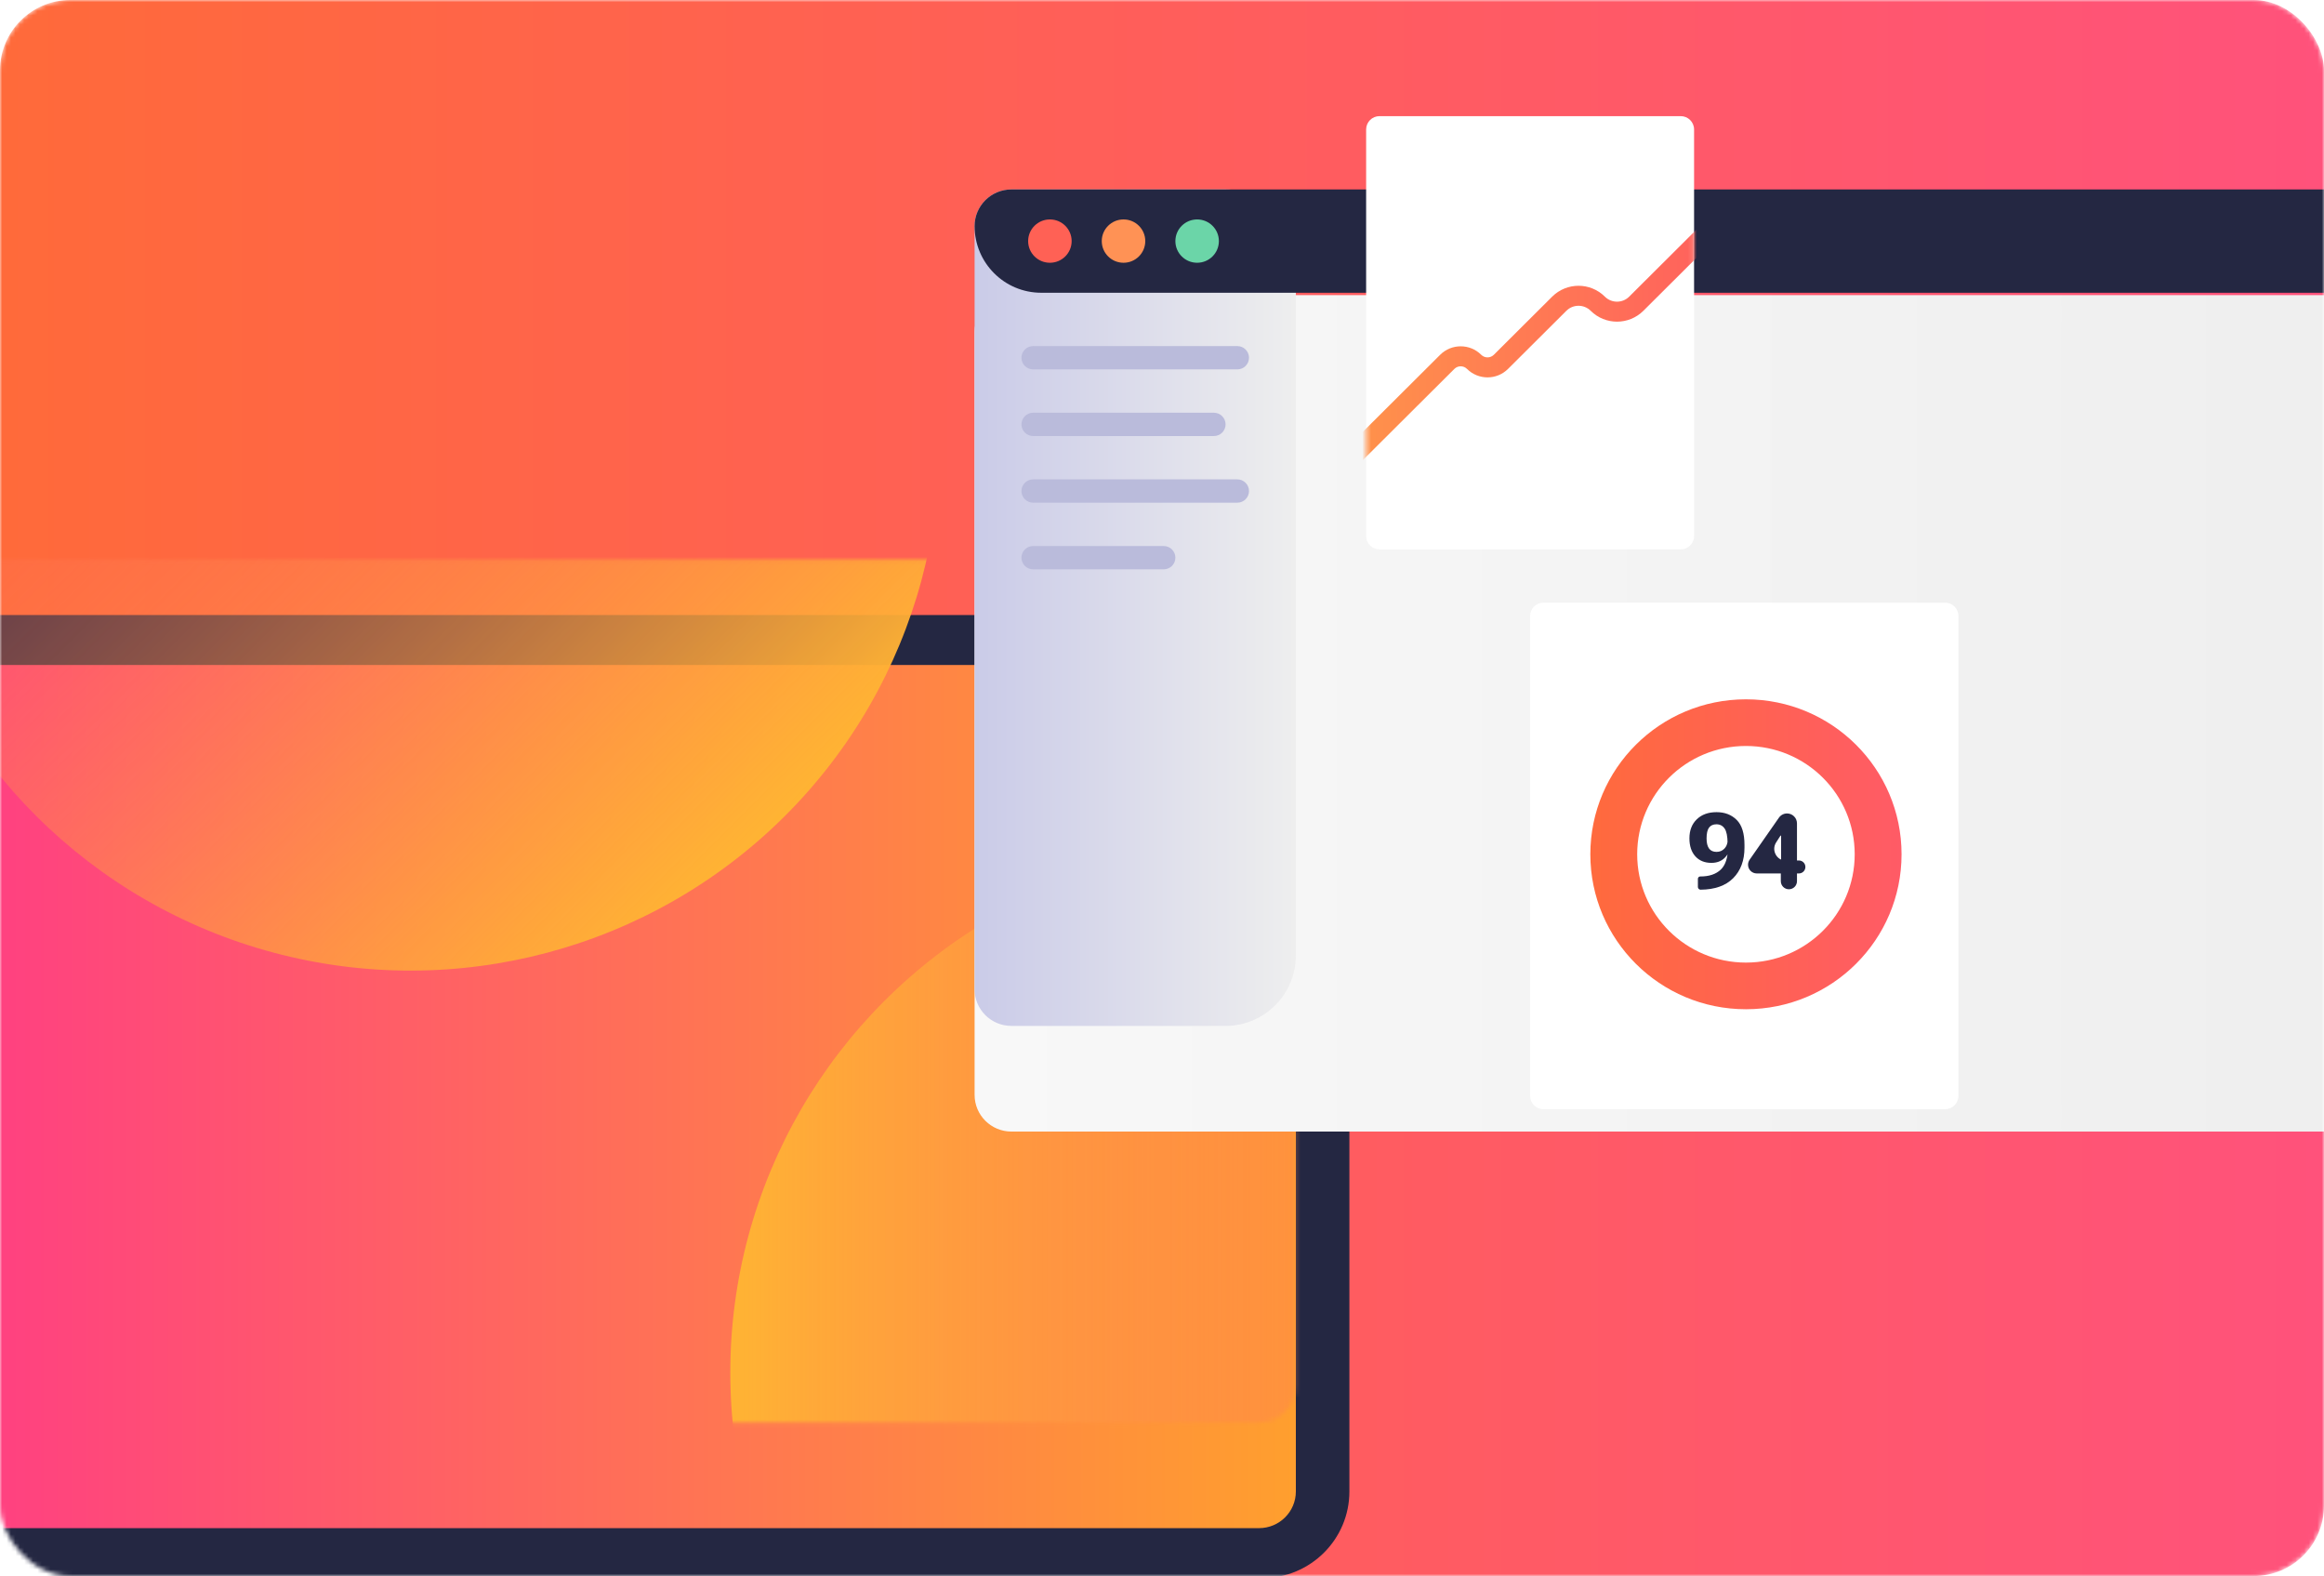 <svg width="528" height="358" viewBox="0 0 528 358" fill="none" xmlns="http://www.w3.org/2000/svg">
<mask id="mask0_2073_1759" style="mask-type:alpha" maskUnits="userSpaceOnUse" x="0" y="0" width="528" height="358">
<rect width="528" height="358" rx="16" fill="url(#paint0_linear_2073_1759)"/>
</mask>
<g mask="url(#mask0_2073_1759)">
<rect width="528" height="358" rx="16" fill="url(#paint1_linear_2073_1759)"/>
<g filter="url(#filter0_d_2073_1759)">
<path d="M-22.629 135.382C-22.629 124.513 -13.779 115.701 -2.861 115.701H286.808C297.726 115.701 306.576 124.513 306.576 135.382V314.784C306.576 325.654 297.726 334.465 286.808 334.465H-2.861C-13.779 334.465 -22.629 325.654 -22.629 314.784V135.382Z" fill="#242742"/>
</g>
<g filter="url(#filter1_d_2073_1759)">
<path d="M-10.465 135.382C-10.465 130.784 -6.72 127.056 -2.102 127.056H286.047C290.666 127.056 294.411 130.784 294.411 135.382V314.784C294.411 319.383 290.666 323.111 286.047 323.111H-2.102C-6.72 323.111 -10.465 319.383 -10.465 314.784V135.382Z" fill="url(#paint2_linear_2073_1759)"/>
</g>
<mask id="mask1_2073_1759" style="mask-type:alpha" maskUnits="userSpaceOnUse" x="-11" y="127" width="306" height="197">
<path d="M-10.465 135.382C-10.465 130.784 -6.72 127.056 -2.102 127.056H286.047C290.666 127.056 294.411 130.784 294.411 135.382V314.784C294.411 319.383 290.666 323.111 286.047 323.111H-2.102C-6.72 323.111 -10.465 319.383 -10.465 314.784V135.382Z" fill="url(#paint3_linear_2073_1759)"/>
</mask>
<g mask="url(#mask1_2073_1759)">
<ellipse cx="286.048" cy="311.756" rx="120.125" ry="119.601" fill="url(#paint4_linear_2073_1759)"/>
<circle cx="119.864" cy="119.864" r="119.864" transform="matrix(-0.709 -0.706 0.709 -0.706 93.273 270.041)" fill="url(#paint5_linear_2073_1759)"/>
</g>
<g filter="url(#filter2_d_2073_1759)">
<path d="M221.423 51.359C221.423 46.76 225.167 43.032 229.786 43.032H542.265C546.883 43.032 550.628 46.76 550.628 51.359V224.704C550.628 229.303 546.883 233.031 542.265 233.031H229.786C225.167 233.031 221.423 229.303 221.423 224.704V51.359Z" fill="url(#paint6_linear_2073_1759)"/>
</g>
<path d="M221.423 51.359C221.423 46.76 225.167 43.032 229.786 43.032H278.411C287.247 43.032 294.411 50.195 294.411 59.032V217.031C294.411 225.868 287.247 233.031 278.411 233.031H229.786C225.167 233.031 221.423 229.303 221.423 224.704V51.359Z" fill="url(#paint7_linear_2073_1759)"/>
<path d="M232.068 81.259C232.068 79.796 233.259 78.61 234.729 78.61H281.107C282.576 78.61 283.768 79.796 283.768 81.259C283.768 82.722 282.576 83.908 281.107 83.908H234.729C233.259 83.908 232.068 82.722 232.068 81.259Z" fill="#BABBDB"/>
<path d="M232.068 96.398C232.068 94.935 233.259 93.749 234.729 93.749H275.785C277.254 93.749 278.446 94.935 278.446 96.398C278.446 97.862 277.254 99.048 275.785 99.048H234.729C233.259 99.048 232.068 97.862 232.068 96.398Z" fill="#BABBDB"/>
<path d="M232.068 111.538C232.068 110.075 233.259 108.888 234.729 108.888H281.107C282.576 108.888 283.768 110.075 283.768 111.538C283.768 113.001 282.576 114.187 281.107 114.187H234.729C233.259 114.187 232.068 113.001 232.068 111.538Z" fill="#BABBDB"/>
<path d="M232.068 126.677C232.068 125.214 233.259 124.028 234.729 124.028H264.38C265.85 124.028 267.041 125.214 267.041 126.677C267.041 128.14 265.85 129.327 264.38 129.327H234.729C233.259 129.327 232.068 128.14 232.068 126.677Z" fill="#BABBDB"/>
<path d="M221.423 51.359C221.423 46.76 225.167 43.032 229.786 43.032H542.265C546.883 43.032 550.628 46.76 550.628 51.359V51.359C550.628 59.72 543.85 66.498 535.488 66.498H236.563C228.201 66.498 221.423 59.72 221.423 51.359V51.359Z" fill="#242742"/>
<ellipse cx="238.53" cy="54.765" rx="4.942" ry="4.92" fill="#FF6155"/>
<ellipse cx="255.257" cy="54.765" rx="4.942" ry="4.92" fill="#FF9255"/>
<ellipse cx="271.982" cy="54.765" rx="4.942" ry="4.92" fill="#6BD5A8"/>
<path d="M310.377 29.407C310.377 27.735 311.739 26.379 313.418 26.379H381.844C383.524 26.379 384.886 27.735 384.886 29.407V121.757C384.886 123.429 383.524 124.785 381.844 124.785H313.418C311.739 124.785 310.377 123.429 310.377 121.757V29.407Z" fill="white"/>
<mask id="mask2_2073_1759" style="mask-type:alpha" maskUnits="userSpaceOnUse" x="310" y="26" width="75" height="99">
<path d="M310.377 29.407C310.377 27.735 311.739 26.379 313.418 26.379H381.844C383.524 26.379 384.886 27.735 384.886 29.407V121.757C384.886 123.429 383.524 124.785 381.844 124.785H313.418C311.739 124.785 310.377 123.429 310.377 121.757V29.407Z" fill="white"/>
</mask>
<g mask="url(#mask2_2073_1759)">
<path fill-rule="evenodd" clip-rule="evenodd" d="M392.58 48.239C393.471 49.125 393.471 50.563 392.581 51.45L373.365 70.594C370.059 73.888 364.697 73.888 361.391 70.594C359.867 69.076 357.395 69.076 355.871 70.594L342.618 83.797C340.044 86.362 335.869 86.362 333.295 83.797C332.503 83.008 331.218 83.008 330.426 83.797L305.908 108.223C305.018 109.11 303.574 109.11 302.683 108.224C301.792 107.337 301.791 105.899 302.682 105.012L327.199 80.587C329.773 78.022 333.948 78.022 336.522 80.587C337.314 81.376 338.599 81.376 339.392 80.587L352.644 67.384C355.95 64.091 361.312 64.091 364.618 67.384C366.142 68.902 368.614 68.902 370.138 67.384L389.354 48.24C390.245 47.352 391.689 47.352 392.58 48.239Z" fill="url(#paint8_linear_2073_1759)"/>
</g>
<path d="M347.63 139.924C347.63 138.252 348.992 136.896 350.672 136.896H441.906C443.586 136.896 444.947 138.252 444.947 139.924V248.928C444.947 250.6 443.586 251.955 441.906 251.955H350.672C348.992 251.955 347.63 250.6 347.63 248.928V139.924Z" fill="white"/>
<path fill-rule="evenodd" clip-rule="evenodd" d="M396.669 218.649C410.316 218.649 421.379 207.634 421.379 194.047C421.379 180.46 410.316 169.446 396.669 169.446C383.023 169.446 371.96 180.46 371.96 194.047C371.96 207.634 383.023 218.649 396.669 218.649ZM396.669 229.246C416.194 229.246 432.023 213.487 432.023 194.047C432.023 174.607 416.194 158.848 396.669 158.848C377.144 158.848 361.316 174.607 361.316 194.047C361.316 213.487 377.144 229.246 396.669 229.246Z" fill="url(#paint9_linear_2073_1759)"/>
<path d="M383.828 190.428C383.828 192.147 384.275 193.507 385.17 194.509C386.065 195.502 387.284 195.999 388.829 195.999C390.262 195.999 391.383 195.49 392.191 194.473C392.925 193.557 393.329 192.436 393.402 191.11C393.416 190.864 393.215 190.665 392.969 190.665V190.665C392.723 190.665 392.527 190.865 392.501 191.109C392.43 191.771 392.196 192.313 391.799 192.734C391.316 193.247 390.714 193.503 389.993 193.503C389.225 193.503 388.655 193.247 388.282 192.734C387.91 192.214 387.724 191.453 387.724 190.452C387.724 189.308 387.91 188.488 388.282 187.992C388.662 187.487 389.225 187.235 389.969 187.235C390.769 187.235 391.391 187.562 391.834 188.216C392.256 188.839 392.477 189.929 392.498 191.486C392.5 191.647 392.517 191.808 392.553 191.966V191.966C392.589 192.123 392.607 192.284 392.605 192.445C392.57 194.817 392.02 196.51 390.955 197.525C389.854 198.573 388.298 199.094 386.287 199.086V199.086C385.991 199.086 385.752 199.325 385.752 199.62V201.472C385.752 201.814 386.029 202.09 386.37 202.09V202.09C389.601 202.059 392.068 201.187 393.771 199.476C395.481 197.757 396.337 195.443 396.337 192.533V191.918C396.337 189.3 395.747 187.408 394.567 186.241C393.387 185.066 391.862 184.479 389.993 184.479C388.116 184.479 386.619 185.019 385.503 186.099C384.386 187.179 383.828 188.622 383.828 190.428Z" fill="#242742"/>
<path d="M404.593 200.16C404.593 201.174 405.415 201.995 406.428 201.995V201.995C407.442 201.995 408.264 201.174 408.264 200.16V187.03C408.264 185.784 407.254 184.774 406.008 184.774V184.774C405.27 184.774 404.579 185.135 404.157 185.74L397.5 195.287C397.269 195.62 397.144 196.015 397.144 196.42V196.42C397.144 197.513 398.031 198.4 399.124 198.4H408.704C409.517 198.4 410.176 197.741 410.176 196.927V196.927C410.176 196.114 409.517 195.455 408.704 195.455H406.422L405.805 195.514V195.514C403.668 195.514 402.377 193.152 403.53 191.354L404.511 189.825C404.525 189.803 404.549 189.789 404.575 189.789V189.789C404.618 189.789 404.652 189.824 404.652 189.866V196.842C404.652 196.982 404.642 197.121 404.623 197.259V197.259C404.603 197.396 404.593 197.535 404.593 197.675V200.16Z" fill="#242742"/>
</g>
<defs>
<filter id="filter0_d_2073_1759" x="-54.629" y="107.701" width="393.205" height="282.764" filterUnits="userSpaceOnUse" color-interpolation-filters="sRGB">
<feFlood flood-opacity="0" result="BackgroundImageFix"/>
<feColorMatrix in="SourceAlpha" type="matrix" values="0 0 0 0 0 0 0 0 0 0 0 0 0 0 0 0 0 0 127 0" result="hardAlpha"/>
<feOffset dy="24"/>
<feGaussianBlur stdDeviation="16"/>
<feComposite in2="hardAlpha" operator="out"/>
<feColorMatrix type="matrix" values="0 0 0 0 0 0 0 0 0 0 0 0 0 0 0 0 0 0 0.1 0"/>
<feBlend mode="normal" in2="BackgroundImageFix" result="effect1_dropShadow_2073_1759"/>
<feBlend mode="normal" in="SourceGraphic" in2="effect1_dropShadow_2073_1759" result="shape"/>
</filter>
<filter id="filter1_d_2073_1759" x="-42.465" y="119.056" width="368.875" height="260.055" filterUnits="userSpaceOnUse" color-interpolation-filters="sRGB">
<feFlood flood-opacity="0" result="BackgroundImageFix"/>
<feColorMatrix in="SourceAlpha" type="matrix" values="0 0 0 0 0 0 0 0 0 0 0 0 0 0 0 0 0 0 127 0" result="hardAlpha"/>
<feOffset dy="24"/>
<feGaussianBlur stdDeviation="16"/>
<feComposite in2="hardAlpha" operator="out"/>
<feColorMatrix type="matrix" values="0 0 0 0 0 0 0 0 0 0 0 0 0 0 0 0 0 0 0.1 0"/>
<feBlend mode="normal" in2="BackgroundImageFix" result="effect1_dropShadow_2073_1759"/>
<feBlend mode="normal" in="SourceGraphic" in2="effect1_dropShadow_2073_1759" result="shape"/>
</filter>
<filter id="filter2_d_2073_1759" x="189.423" y="35.032" width="393.205" height="253.999" filterUnits="userSpaceOnUse" color-interpolation-filters="sRGB">
<feFlood flood-opacity="0" result="BackgroundImageFix"/>
<feColorMatrix in="SourceAlpha" type="matrix" values="0 0 0 0 0 0 0 0 0 0 0 0 0 0 0 0 0 0 127 0" result="hardAlpha"/>
<feOffset dy="24"/>
<feGaussianBlur stdDeviation="16"/>
<feComposite in2="hardAlpha" operator="out"/>
<feColorMatrix type="matrix" values="0 0 0 0 0 0 0 0 0 0 0 0 0 0 0 0 0 0 0.1 0"/>
<feBlend mode="normal" in2="BackgroundImageFix" result="effect1_dropShadow_2073_1759"/>
<feBlend mode="normal" in="SourceGraphic" in2="effect1_dropShadow_2073_1759" result="shape"/>
</filter>
<linearGradient id="paint0_linear_2073_1759" x1="528" y1="-1.9418e-05" x2="381.269" y2="475.623" gradientUnits="userSpaceOnUse">
<stop stop-color="#FF6A3A"/>
<stop offset="1" stop-color="#FF527B"/>
</linearGradient>
<linearGradient id="paint1_linear_2073_1759" x1="0" y1="179" x2="528" y2="179" gradientUnits="userSpaceOnUse">
<stop stop-color="#FF6A3A"/>
<stop offset="1" stop-color="#FF527B"/>
</linearGradient>
<linearGradient id="paint2_linear_2073_1759" x1="-10.465" y1="225.083" x2="294.411" y2="225.083" gradientUnits="userSpaceOnUse">
<stop stop-color="#FF3E83"/>
<stop offset="1" stop-color="#FF9F2E"/>
</linearGradient>
<linearGradient id="paint3_linear_2073_1759" x1="57.581" y1="124.028" x2="290.885" y2="324.119" gradientUnits="userSpaceOnUse">
<stop stop-color="#FF3E83"/>
<stop offset="1" stop-color="#FF9F2E"/>
</linearGradient>
<linearGradient id="paint4_linear_2073_1759" x1="165.922" y1="311.756" x2="406.173" y2="311.756" gradientUnits="userSpaceOnUse">
<stop stop-color="#FFB433"/>
<stop offset="1" stop-color="#FF5B64" stop-opacity="0"/>
</linearGradient>
<linearGradient id="paint5_linear_2073_1759" x1="0" y1="119.864" x2="239.727" y2="119.864" gradientUnits="userSpaceOnUse">
<stop stop-color="#FFB433"/>
<stop offset="1" stop-color="#FF5B64" stop-opacity="0"/>
</linearGradient>
<linearGradient id="paint6_linear_2073_1759" x1="221.423" y1="138.032" x2="550.628" y2="138.032" gradientUnits="userSpaceOnUse">
<stop stop-color="#F8F8F8"/>
<stop offset="1" stop-color="#EEEEEE"/>
</linearGradient>
<linearGradient id="paint7_linear_2073_1759" x1="221.423" y1="138.032" x2="294.411" y2="138.032" gradientUnits="userSpaceOnUse">
<stop stop-color="#CACBE8"/>
<stop offset="1" stop-color="#EEEEEE"/>
</linearGradient>
<linearGradient id="paint8_linear_2073_1759" x1="302.014" y1="78.231" x2="393.249" y2="78.231" gradientUnits="userSpaceOnUse">
<stop stop-color="#FF9649"/>
<stop offset="1" stop-color="#FF5E5E"/>
</linearGradient>
<linearGradient id="paint9_linear_2073_1759" x1="361.316" y1="194.047" x2="432.023" y2="194.047" gradientUnits="userSpaceOnUse">
<stop stop-color="#FF6A3D"/>
<stop offset="1" stop-color="#FF5B66"/>
</linearGradient>
</defs>
</svg>

